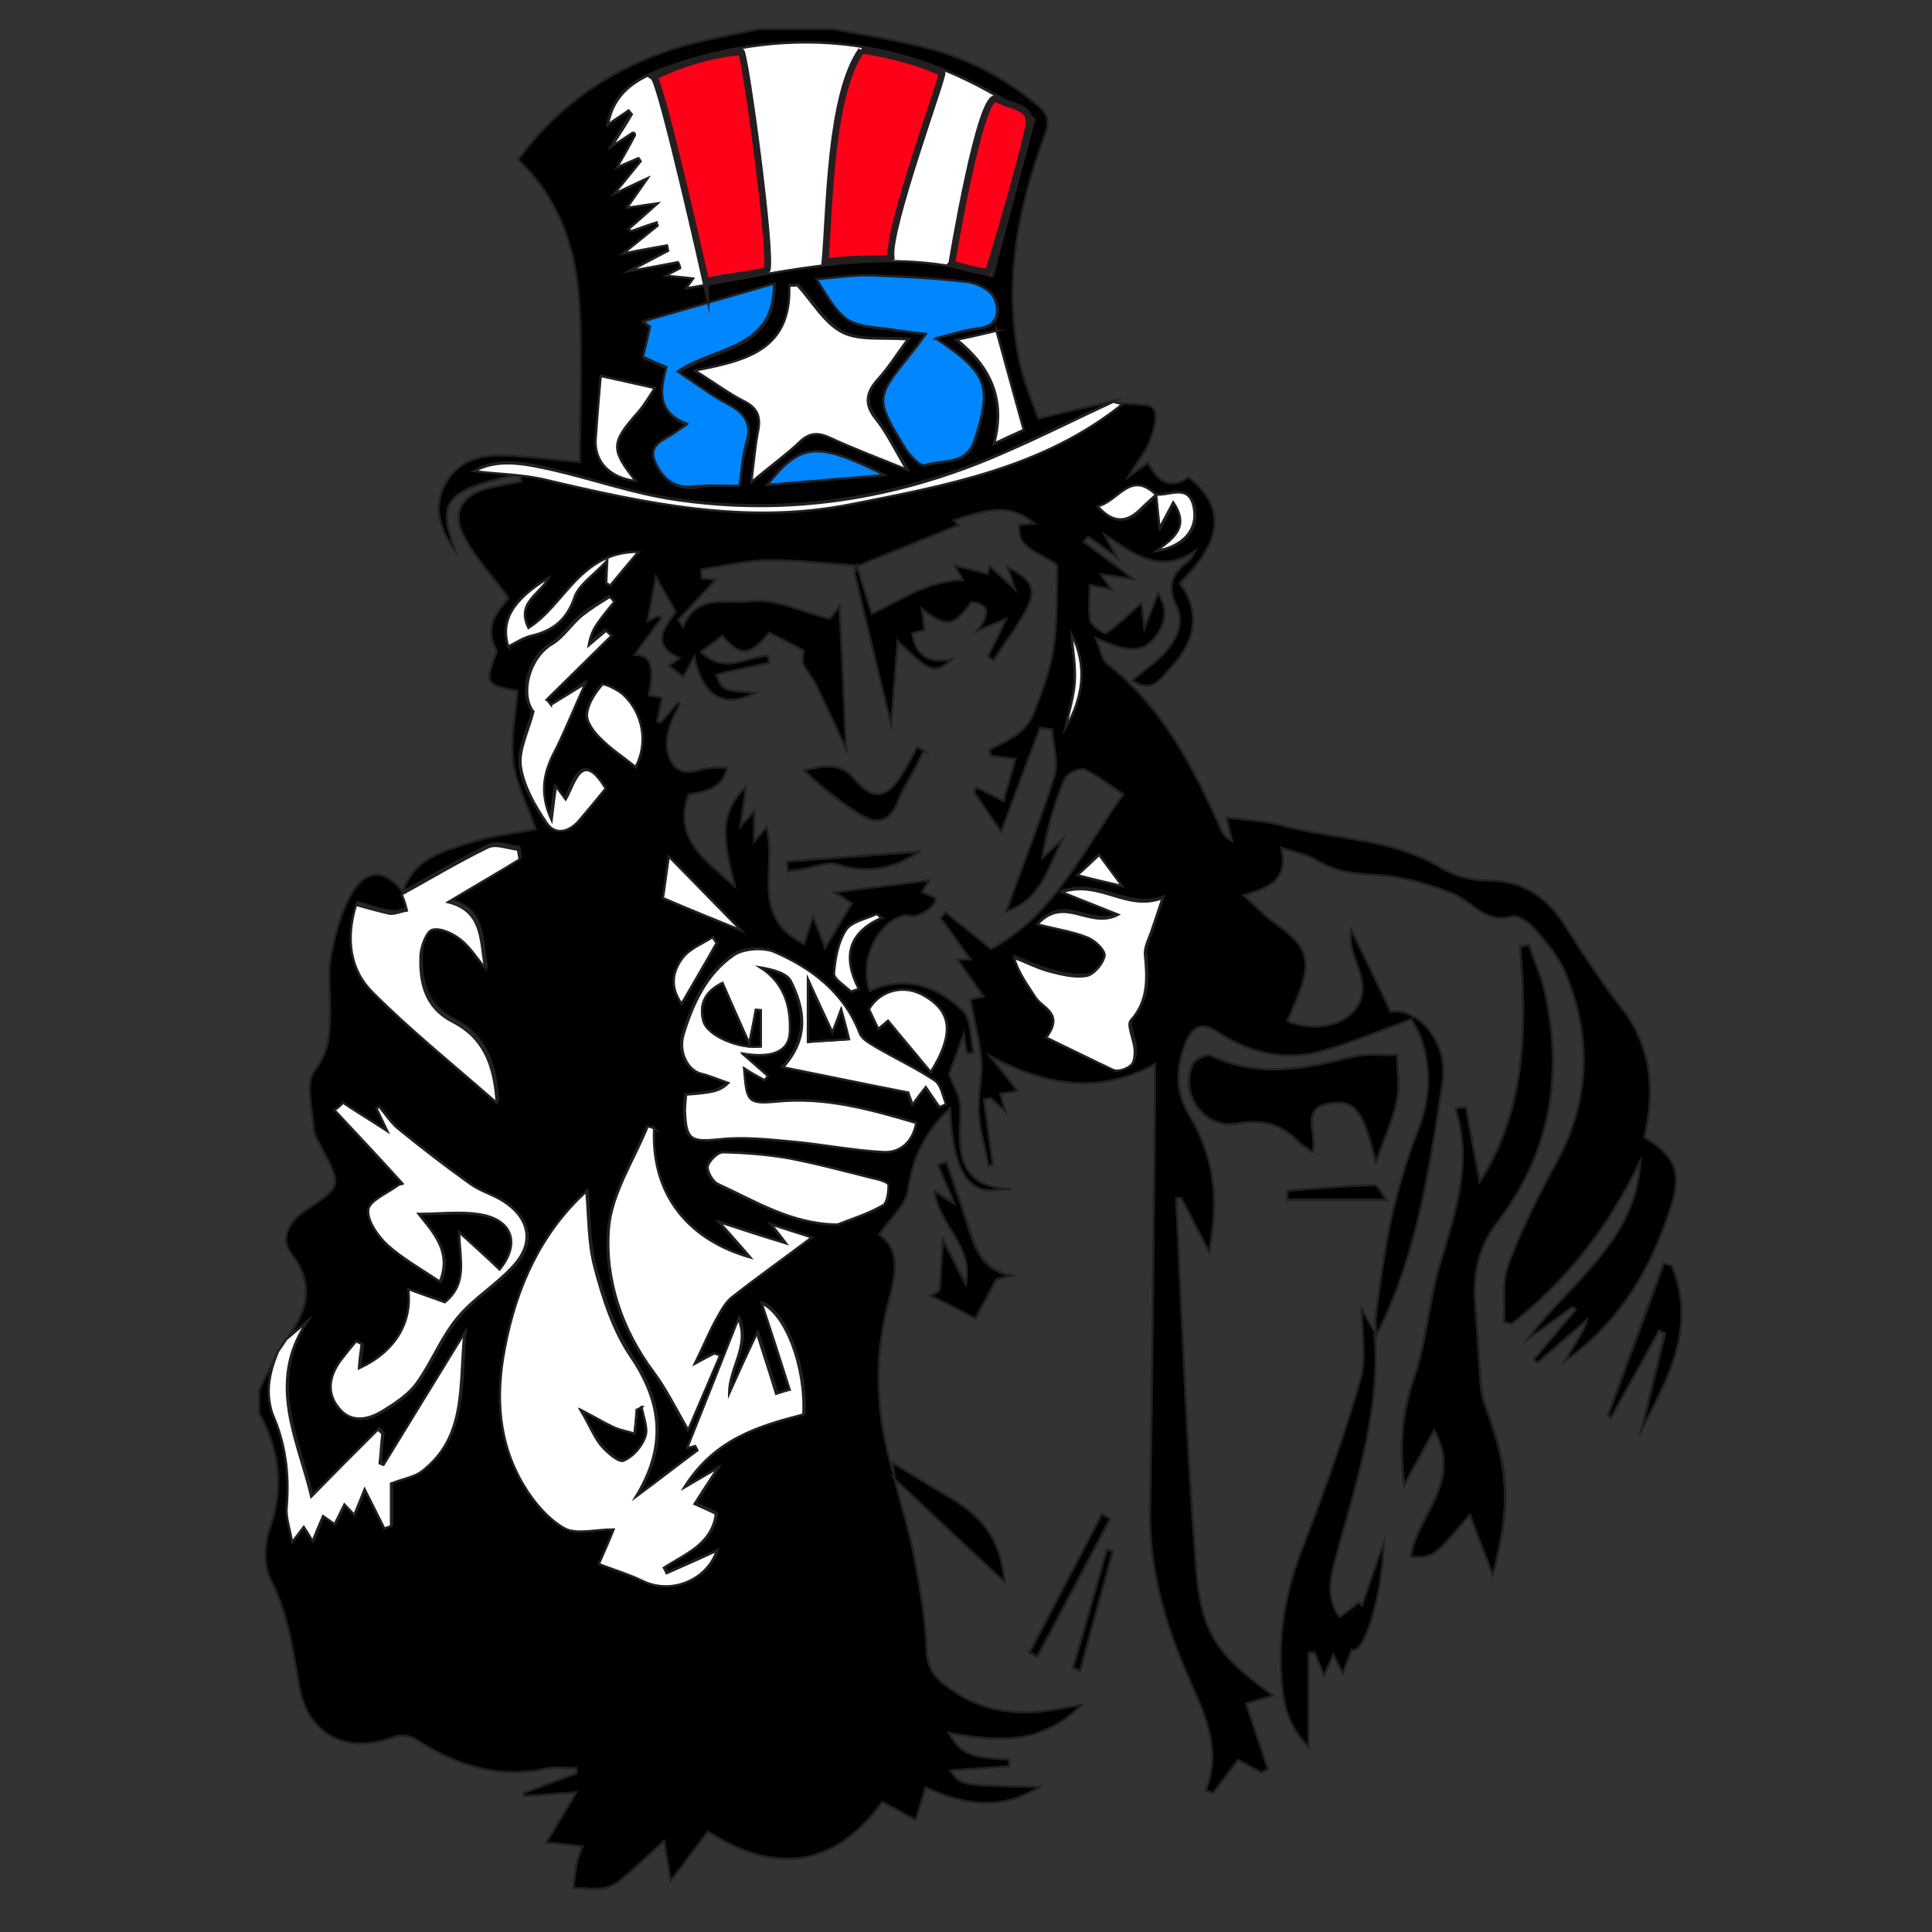 <svg id="Layer_1" xmlns="http://www.w3.org/2000/svg" viewBox="0 0 850.4 850.4"><rect x="0" y="0" width="850.4" height="850.4" fill="#333333" stroke="none"/><style>.st0{fill:#fff}.st0,.st1,.st2,.st3{stroke:#231f20;stroke-miterlimit:10}.st2{stroke-width:3;fill:#ff0019}.st3{fill:#0086ff}</style><path class="st0" d="M645.3 487.3c-1.4.2-3.1.2-4.6.5 7.7 24.1-.2 46.2-7 68.8-4.8 16.1-5.8 33.7-11.3 49.6-5.5 15.4-6.5 30.8-4.3 47.2 4.1-7.5 8.2-15.2 13.2-24.1 12.8 22.6-7.7 37.5-10.3 55.6 9.9.2 9.9.2 26-18.5 3.1 7.9 6.3 16.1 10.1 26.5 8.2-30.8 7.2-46.7-3.1-73.6-1.2-3.1-1.9-6.5-2.2-9.9-1-11.6-1.4-23.1-2.4-34.7-1.2-13.5 1-25.5 9.4-36.6 22.9-29.6 29.1-63.1 21.7-99.4-1.7-7.7-5.1-15.2-7.5-22.9-1.2.2-2.6.5-3.9.7 3.1 36.6 2.4 72.2-17.8 103.5-1.9-10.3-4.1-21.7-6-32.7zm-39.7 24.3c3.1-8.9 7-17.6 9.1-26.7 1.4-6.5.2-13.7.2-20.5-6.5.2-13.2-.7-19.3.7-21.2 5.3-41.9 9.6-62.8-.5-1.7-1-7.2 1.7-7.9 3.9-6 13.5 5.5 28.9 20 26 10.8-2.2 19.5.2 26.7 8.2 1.7 1.7 4.1 2.9 6 4.3 2.9-7.7-6-19.3 7.9-21.4 11.2-1.7 14.8 3.8 20.1 26zm-192 56.3c-1.2.7-2.4 1.7-3.6 2.4 6 3.1 12 6 19.5 9.9 2.6-5.1 5.5-10.3 9.1-17.1.7-.2 3.6-1 6.7-1.7-13.5-2.4-16.1-13-19.5-23.1-2.9-8.9-6.3-18-9.1-27l-3.6 1.4c2.2 5.3 4.6 10.6 7.2 17.1-3.1-2.2-5.3-3.4-8.7-5.5 1.7 14.9 17.3 23.8 13.7 40.9-3.9-7.2-6.7-13-10.1-19.3-.7 8-1.2 15-1.6 22zm294.3 54.9c.2.5.5 1 1 1.4 7-12.8 14.2-25.5 21.2-38.3 1 .5 1.7.7 2.6 1.2L722.6 629c11.8-22.6 24.1-45.5 13-71.7-1.2-.2-2.2-.7-3.4-1-8.2 22.2-16.4 44.3-24.3 66.5zM406.6 330.4l-2.9-1.4c-2.2 4.1-4.6 8.2-6.7 12-6.3 10.6-12.8 11.6-20.7 2.2-6.3-7.7-13.7-6.3-22.4-4.1 7.9 7.7 16.6 14.7 26 20.2 7.5 4.3 12.8 1 15.6-7.2 1.7-4.6 4.8-8.9 7-13.2 1.4-3 2.6-5.6 4.1-8.5zm82 338.1c-1.2-.7-2.4-1.2-3.6-1.9-10.6 20.2-21.2 40.4-31.8 60.9 1.2.5 2.4 1.2 3.4 1.7 10.9-20.3 21.5-40.5 32-60.7zM346.4 379.2c.2 1.4.2 2.9.5 4.3 2.6-.5 5.1-.7 7.7-1.2 4.6-.7 9.6-3.4 13.7-1.9 13.7 4.3 25.5 1.9 36.1-5.5-19 1.4-38.5 2.9-58 4.3zm220.5 144.9c0 1.4-.2 2.6-.2 4.1h43.6c-1.7-1.9-3.4-6.3-5.3-6.3-12.9.3-25.4 1.5-38.1 2.2zm-94.6 210.1c1 .5 2.2.7 3.1 1.2 4.8-17.6 9.6-34.9 14.4-52.5-1-.2-1.7-.5-2.6-.7-4.8 17.3-9.9 34.7-14.9 52z"/><path class="st1" d="M393.6 650.7c3.1 12 7 24.1 9.1 36.3 2.4 12.8 4.6 25.5 5.1 38.3.2 7.5 2.6 12.3 8.2 16.4 14.7 11.6 31.5 14 49.3 10.6 2.9-.5 5.5-1 10.8-1.9-18.3 18.3-38 16.1-58.5 12.3 5.5 9.4 8.7 10.8 26.5 11.8 0 1 .2 1.9.2 2.9-8.9.7-17.8 1.4-26 1.9 4.6 6.7 4.6 6.7 39.2 7.2-17.1 10.8-33.5 7.9-50.1.2-1.4 4.8-2.6 8.9-4.3 14.4-5.1-2.6-9.1-5.1-14.7-7.9-20.7 28.2-46.4 32.5-76.8 13-5.5 7.2-10.6 14-16.4 21.7-1-6.3-1.9-11.8-2.9-17.6-6.3 5.7-12.5 11.7-19.3 17.3-2.2 1.9-5.3 3.4-8.2 3.6-4.1.5-8.4-.2-12.5-.2.5-3.9 1-7.7 1.7-11.3.5-2.2 1.4-4.3 2.4-7-4.6-.5-8.4-1-15.9-1.7 5.5-9.1 9.9-16.4 13.2-22.1-5.5.5-14.2 1-22.9 1.7 0-.5-.2-1-.2-1.4 7.7-2.9 15.4-5.8 23.3-8.7 0-.7-.2-1.4-.2-2.2-4.3 0-9.1-.7-13.2.2-21.2 4.6-39.7-1.4-57.3-12.8-2.4-1.7-7-2.2-9.6-1.2-21.4 8.2-39-1.2-42.1-23.8-2.9-15.9-4.8-30.8-12.3-45.2-3.1-6-2.9-15.9-.5-22.6 6.5-18 4.3-34.7-4.6-50.8v-10.3c2.6-5.5 5.5-11.1 8.2-16.6-3.6 8.7-6 17.3-1.9 26.5 5.8 13 7.5 26.7 6.3 40.9-.5 4.3 1.2 9.1 2.4 15.6 2.6-3.4 3.6-4.8 5.1-6.7 1.4 2.4 2.6 4.3 3.9 6.3 1.7-3.9 3.1-7.2 4.6-11.1 2.2 1.4 3.6 2.6 5.1 3.6 1.4-2.6 2.6-5.3 4.3-8.7 1.7 1.9 3.1 3.4 4.3 4.6 1.4-3.4 2.9-7 4.6-11.3l8.7 17.3c1-.2 1.9-.7 2.9-1v-18.8c6-2.4 10.3-2.9 13.5-5.3 19.7-15.2 16.6-37.3 18.8-60.9-13 21.2-24.3 39.5-35.6 58-.5-.2-1-.5-1.7-.7.5-4.3.7-8.7 1.2-13l-1.9-1.9c-9.6 9.6-19.3 19.5-29.4 29.6-5.8-24.8-20-50.1-1.9-77-3.1 2.6-6.3 5.3-9.1 7.7 8.7-12 12.3-23.3 1.7-37.1-5.1-6.5-1-14.2 6.3-19 16.1-10.8 16.1-10.8 6.7-28.2-1.2-2.4-2.9-5.1-3.1-7.5-.5-8.9-3.9-20.5.5-26 6.3-8.2 6.5-15.6 6.7-24.3.2-8.9-1.2-18 .5-26.5 1.9-10.1 4.8-20.7 10.3-28.9 6.3-9.4 14.2-7.9 21.2 1.2.7 2.4 1.7 4.6 2.4 7-2.4.5-5.1 1.9-7.5 1.4-4.8-.7-9.6-2.4-14.9-3.9-4.6 14.9-2.9 28.6 7.5 38.7 16.8 16.6 35.1 31.3 54.4 48.4-1-17.1-6-28.9-19.3-35.6-12.5-6.3-14.7-17.3-14.2-29.4.2-3.9 2.4-10.3 5.1-11.1 3.6-1 8.9 1.7 12.3 4.1 4.3 3.4 7.5 8.4 11.1 12.8-2.4-11.6-.2-25.3-16.4-29.1 10.8-6.5 21.2-12.8 31.5-18.8l-.7-4.3c-4.3-.5-9.6-2.6-13.2-1-13 6.3-25.5 13.7-38 20.7 4.6-14.7 17.8-17.8 29.8-21.7 9.1-2.9 19-3.9 28.6-5.8-3.6-10.6-8.7-20-9.9-30.1s1.2-20.7 1.9-30.8c-14-2.6-14.2-3.4-10.1-14.7.5-1.2 1.2-2.6.7-3.6-5.8-10.6 1.4-17.3 5.5-22.6-7-9.6-14.9-17.6-19.7-27.2-5.5-10.6-.7-18.3 11.1-21.2 4.6-1.2 9.4-1.9 14.2-2.9-.2-1.2-.7-2.2-1-3.4-8.9 2.6-18.8 3.9-26.2 8.7-9.6 6.3-4.6 16.6-1.9 25.5-6.7-9.6-10.3-19.7-3.9-30.6 5.8-9.6 15.4-12 25.7-11.6 11.1.5 22.1 1.9 33 2.9 0-23.1 1.2-46.7-.2-70-1.4-23.6-8.7-46-27-63.1 17.6-23.8 40.9-40.2 69.5-49.1 11.8-3.6 24.3-5.8 36.6-8.4h32.7c13.7 2.6 27.4 4.8 40.7 8.2 18.3 4.6 34.9 13.2 49.3 25.5 4.6 3.9 5.3 7.2 3.1 13-12 32.2-18.3 65.5-11.1 99.9 1.9 8.7 5.5 17.1 8.2 24.8 12.3-2.9 22.6-5.3 33.2-7.7-16.6 7.7-32.7 15.9-49.6 23.1-46.2 19.7-94.1 27.4-143.9 20-18-2.6-35.6-8.7-53.4-13-11.8-2.9-24.1-5.3-34.4.5 9.9 1.2 21.2 1.2 31.8 3.9 44 10.6 87.8 20 133.3 10.8 42.4-8.4 85.2-16.1 120.3-44.3 4.8.7 12 0 13.5 2.6 1.9 3.1 0 9.6-1.7 14-1.9 4.8-5.5 9.1-9.6 15.9 4.3-3.1 6.5-4.6 8.9-6.3 4.1 9.1 11.1 11.6 17.8 6.3 14.2 11.6 17.6 25.5-3.9 46.7 8.9 12 7.7 24.8-4.1 37.3-4.1 4.3-7.9 11.8-16.8 5.5 4.6-3.9 9.1-7 12.8-10.6 6-6 10.6-14.2 6.7-22.1-4.6-9.1-1.7-14.4 5.1-19.7 1.2-1 2.2-2.6 3.1-4.6-15.9 10.6-27.2 1.2-39.9-7.2 1.4 2.9 2.9 5.5 5.5 10.1-5.3-3.9-8.9-6.5-12.8-9.1-.7.7-1.2 1.4-1.9 2.2 7 5.3 14 10.3 21.9 16.4-5.1-.7-9.1-1.4-14.4-2.2 1.4 2.2 2.6 3.9 4.8 6.7-4.3-1-7.7-1.4-9.6-1.9 0 5.3-.7 10.6.2 15.6.5 2.4 6.5 6.3 7.2 5.5 5.5-3.9 10.3-8.7 15.4-13.2.2 1.7.5 5.3 1.2 11.3 2.4-6.3 4.1-10.6 6-15.6 4.6 7 3.4 13.5-1.2 19.3-7 8.9-15.6 4.8-26.2.5 2.2 5.1 2.6 9.4 5.1 11.3 24.5 19.3 38 45.7 50.3 73.4.7 1.7 2.2 3.4 4.6 4.6-1-4.1-1.9-8.2-2.4-10.3 7.9 1 16.4 1.2 24.1 3.4 23.3 6.3 48.6 5.5 70.5 18.8 5.8 3.6 13.5 5.5 20.2 5.5 16.4 0 26.7 7.7 34.9 20.9 7.5 12 15.4 23.8 24.1 35.1 13.7 17.6 14.7 36.8 10.1 57 13 7.9 16.6 14.9 12 29.6-8.4 27.4-22.6 51.7-47.2 69.1 1.7-2.9 3.4-5.5 5.1-8.4 1.9-3.1 3.9-6 4.8-9.9l-21.7 18.8c-.5-.5-1.2-1-1.7-1.4 6.3-7.2 12.3-14.7 18.5-21.9-.5-.5-1-1-1.4-1.2-6.7 4.8-13.2 9.6-20 14.4 18.8-25.3 48.1-43.3 49.8-78.7-13.5 28.4-32 52.5-56.6 71.7-1.2-.2-2.2-.5-3.4-.7.5-8.4-1-17.8 1.9-25.3 5.8-15.4 13.2-30.6 21.2-45 14.9-27.4 15.6-55.3 3.9-83.5-2.9-7-8.2-13.2-13.2-19-2.4-2.9-7.5-6.5-10.3-5.8-12 3.4-17.8-7-26.5-10.3-10.3-3.9-21.2-7.2-32.2-7.9-9.9-.5-18.8-1.2-27.2-6.5-4.1-2.6-9.1-3.4-15.6-5.5 3.4 14.2-5.5 17.6-16.6 20.9 5.3 4.8 8.9 8.7 13.2 11.8 15.4 10.8 17.3 17.1 9.9 34.4-1.4 3.1-2.4 6.3-3.9 9.1 9.9 4.3 22.6 2.9 28.9-3.9 6.7-7.2 4.1-15.2 1.2-22.9-1.7-4.1-2.6-8.2-1.9-13.2 5.8 11.8 11.6 23.6 17.3 35.9 12-1.7 25.5 13 22.9 31-5.8 38.3-11.3 76.8-29.4 111.9l.2.2c0-3.1-.7-6-.2-9.1 1.9-14.2 3.6-28.4 6.7-42.4 2.9-13.2 6.7-26.2 11.6-38.7 5.5-13.7 6.3-27.2 1.7-40.9-1.2-3.6-3.6-7-4.3-8.7-13.7 5.1-25.7 10.1-38.3 13.7-16.6 5.1-32.7 1.4-46.9-7.9-7.5-5.1-11.3-2.2-14.2 4.6-4.3 10.6-4.6 21.7 1.4 31.5 11.1 18.3 13.5 37.5 8.9 60.6-4.6-9.1-8.4-16.4-12.3-23.8-.7 0-1.4.2-2.2.2 2.6 53.9 4.6 107.8 8.7 161.5 2.2 30.1 9.4 39.5 33.9 57.3-4.6 1.4-8.7 2.6-11.8 3.6 3.1 9.6 6.5 19.3 9.6 28.9l-2.9 1.4c-3.4-1.9-7-3.9-10.3-5.5l-10.8 14.4c-1.2-.2-2.2-.7-3.4-1 7.7-19.3-1.4-35.1-8.4-51.7-9.9-22.9-16.6-46.7-16.1-72.2 1.2-59.7 1.4-119.4 2.2-179v-16.8c-25.7 14-48.9 8.9-72.7-3.6 4.1 5.1 7.9 10.1 12.3 15.4-2.2.5-4.6.7-7.7 1.2.7 2.2 1.2 4.3 2.2 7.9-2.9-2.6-4.6-4.3-6.5-6l-2.9.7c1.2 9.6 2.6 19 3.9 28.6-.7.2-1.2.2-1.9.5-1.4-7.9-3.9-15.6-4.3-23.6-.5-7.5 1.7-14.9 1.2-22.4-.7-8.9-3.1-17.6-4.8-27.2 0 0 1.9-.5 5.8-1.2-4.1-5.8-7.7-10.8-11.6-16.4h5.8c-4.6-6.5-8.9-12.3-13.2-18.3.7-.7 1.4-1.4 2.2-2.4 6.7 5.5 13.7 10.8 20 16.1 27-14.2 40.2-42.6 58.2-68.1-4.1-2.6-10.1-7.5-16.8-10.8-1.9-1-7.9 1.4-8.9 3.9-4.6 10.8-7.9 22.4-9.9 34.9 2.9-2.6 6-5.5 8.9-8.2-6.3 12.3-9.6 27-24.8 31.8 7.2-20 14.9-39.5 21.2-59.4 1.9-6.3-.5-13.7-1-20.7-1.7-.2-3.6-.5-5.3-.7-5.8 15.2-11.3 30.3-17.1 45.7-4.1-5.8-7.9-11.6-12-17.6.5-.7.7-1.2 1.2-1.9 3.9 1.9 7.7 3.9 11.8 6 1.4-5.3 3.4-11.6 5.3-18.5l-10.8-1.4c-.2-1-.5-1.7-.7-2.6 4.3-2.4 9.1-4.3 13-7.5 3.1-2.4 5.8-6.3 7-9.9 3.4-8.9 6.7-17.8 8.2-27 1.7-12 1.4-24.1 1.7-36.3 0-1-2.2-2.2-3.6-2.9-6-3.9-14.2-5.8-13.2-15.4 1.7-.2 4.1-.5 6.7-.7-9.1-7.5-17.1-7.7-35.4-1.4 1.4 1.4 2.6 2.9 1.9 2.2-14.4 5.8-29.6 12-44.5 18l.2-.2c-13.2-1-26.5-2.4-39.7-2.4-9.6.2-19.5 2.6-29.1 4.1 0 1.2.2 2.6.2 3.9 2.4.2 5.1.5 6 .7-5.1 5.5-10.6 11.6-16.4 17.6.7 1 1.4 1.9 2.2 3.1 6-15.4 20-9.9 30.1-11.3 10.3-1.4 21.9 4.6 34.4 7.7 1-1.4 3.4-4.1 4.3-5.5 1 19 1.9 39.2 2.9 62.6-5.1-10.8-8.9-19.3-13-27.7-1.7-3.4-4.3-6.3-5.8-9.6-.7-1.7 0-3.9.2-5.8-4.8-2.6-9.9-5.3-15.2-7.9-8.7 10.3-12.3 10.8-20.7 1.4-2.9 2.2-5.8 4.3-9.4 7 10.1 10.1 20 2.2 29.4 1.7.2 1 .5 1.9.7 3.1-7.9 1.7-15.9 3.4-23.3 5.3 2.6 7 2.9 7 17.3 7.9-13.7 7.2-23.3 1.9-27-15.9-1.9 3.6-3.4 6.3-4.8 8.9-2.2-1.7-4.3-3.1-6.3-4.8 1.2-1 2.6-1.9 4.6-3.4-13-6-6.7-13.2-1.7-20.5-2.6-4.8-5.3-9.1-8.7-15.4-1.4 7.9-2.6 14-3.6 19.5 1.4-.7 3.1-1.4 4.8-2.2.5.5.7 1 1.2 1.2-4.1 5.3-7.9 10.6-11.8 15.9 7.2.2 8.9 5.1 6.3 17.8 1.9.5 3.9.7 5.8 1.2-.7 3.4-1.4 6.7-2.2 10.3l1.4.7c2.6-2.9 5.3-6 7.7-8.9.2.2.7.2 1 .5-1.7 3.6-3.9 7.2-4.8 11.1-1 3.1-1.4 6.7-.7 9.9 1.7 7.2 6 10.6 14 8.2 3.9-1.2 7.9-1.4 12.3-1-2.6 10.3-11.1 10.3-17.1 11.8-6.5 19.3 6.7 28.4 20.5 40.4-3.9-16.4-8.7-31 4.8-43.8-.7 5.8-1.4 10.6-2.4 17.3 2.4-2.6 3.9-4.1 6-6.5v13.2c2.6-2.9 4.1-4.6 5.5-6.3 4.6 17.8-7.5 39.7 16.6 51.5 1.2-3.9 2.2-7.2 3.9-12 2.2 5.8 3.9 9.6 5.3 13.7 4.1-7 7.9-13.2 11.8-19.7-3.4-2.2-6.5-4.1-7.9-4.8 13.2-1.7 27.7-3.4 41.9-5.3-.7 1-1.7 2.9-3.1 5.1 2.2 1 4.3 1.9 6 2.9-.2 3.9-7.9 8.7-11.8 7.7-.7-.2-1.2-.5-1.9-.2-11.8 2.4-20.2 19.7-15.4 33.2 15.4-7 29.6-2.4 40.9 8.7 3.9 3.9 3.4 12 4.8 18.3-1 .2-1.9.5-2.9.5-.5-2.6-1-5.5-1.4-8.4-2.4 6.5-4.6 12.5-6.5 17.6 1.7 4.1 4.1 8.2 4.8 12.5.7 5.1-.2 10.1 0 15.4.2 15.6 7.5 22.1 22.6 22.6-4.6 0-9.6 1.4-13.7-.2-8.4-3.4-12.3-14.4-13.2-35.4-11.1 10.6-16.6 21.7-18.5 36.1-1 6.7-8.2 12.8-12.8 19.5 10.6 7.5 6.7 19.7 3.9 30.8-6.3 24.5-5.1 48.6 1.9 72.7.5 1.7 1.4 2.9 2.2 4.3l-1.3-.5zm115.3-433c-11.3-10.6-16.4 3.1-25.5 5.3 7 7.9 12.8 7.2 19 1.2 2.2-2.2 4.6-4.3 7-6.5.5 4.3.7 8.4 1.4 14.7 2.4-4.6 4.1-7.7 6-11.3 7.5 10.8.2 15.9-7.5 21.4 12-1.9 18.3-9.1 16.6-18.8-2.4-11.2-11-5.7-17-6zM278.8 58.2c.5.2.7.7 1.2 1-2.4 4.3-4.8 8.7-7.9 14.2 4.1-1.7 6.7-2.9 9.4-4.1.2.5.7 1 1 1.4-3.4 4.3-7 8.4-11.8 14.4 5.5-2.6 9.1-4.3 14.9-7-3.9 5.5-6.3 8.9-9.1 13 4.3-.7 7.9-1.2 13.5-1.9-5.3 4.6-9.1 7.9-12.8 11.3.2.2.5.7 1 1 3.9-1.2 7.5-2.6 11.3-3.9.2.5.5 1 .5 1.4-4.3 3.6-8.9 7.2-15.2 12.3 8.2-1.4 13.7-2.6 19.3-3.6.2.7.2 1.7.5 2.4-5.1 2.6-10.1 5.3-17.1 8.9 8.7-1.7 15.2-2.6 21.4-3.9.2 1 .5 1.9 1 2.6-1.7 1-3.4 1.9-6.3 3.4 5.3.5 8.4 1 12 1.2-1.7 2.2-2.4 3.1-3.1 4.3.2.2.5.2.2 0 45.2-7.5 90-19.5 134.3-5.3 6-22.6 12-45.2 18.3-68.8.7.7.2 0-.7-.7-51.1-34.8-105-42.7-163-21.5-12.5 4.6-21.9 10.8-24.3 24.5 3.1-1.9 6.3-4.1 9.1-6.3.5.5 1 1.2 1.4 1.7-2.9 4.3-5.5 8.7-8.9 14.2 4.1-2.4 7-4.3 9.9-6.2zm68.8 553.5c-1.9.5-3.6 1-5.5 1.4-2.6-8.7-5.5-17.3-8.4-26.7-4.3 9.6-8.2 18.3-12.3 26.7-.2-11.6 9.1-21.2 4.1-33-7.7 19.5-15.4 39-22.6 57-.5 0 1.4-.5 3.6-1 .2.7.7 1.2 1 1.9-9.1 6.7-18 13.7-27.2 20.5 13.5-21.7 11.6-41.2-2.2-61.8-7.7-11.6-12.3-25.7-15.9-39.2-2.9-10.8-2.6-22.6-3.6-33.5-20 18.5-30.8 42.1-35.9 69.1-3.9 21.2-2.6 41.6 8.4 60.4 4.3 7.2 10.6 14.7 17.8 18.8 5.3 2.9 13.7.5 21.7.5-1.9 4.3-4.1 9.6-6.5 15.2 6.5 2.6 13.5 4.6 19.7 7.7 12.3 6 27.7-.5 32.2-13.5-7 3.1-14.7 6.5-22.1 9.9-.5-.7-.7-1.4-1.2-2.4 9.6-6.3 21.2-10.3 22.9-23.8-3.1-1.4-5.5-2.6-9.4-4.3 3.6-5.3 6.5-9.9 10.3-15.9-5.3 3.1-8.9 5.3-14.9 8.7 13.2-21.4 32.7-27.2 52.5-32.2 1-21.4-8.2-44.3-18.3-48.9 3.6 12.6 7.7 25.6 11.8 38.4zm-20.9-148c10.6 1.9 19.7.5 20.5-8.7.7-10.8-1.7-22.1-13-29.4 5.3 1.2 11.6 2.4 13.5 6 6.3 12.3 8.2 25.3-3.4 38 19.3 3.9 36.6 7.2 55.1 11.1 0 0 .7 2.2 1.9 5.3 2.4-3.1 3.9-5.3 5.8-7.7 2.2 3.1 4.1 5.8 6 8.7 1-.5 1.9-1 2.9-1.2-1.7-3.6-2.2-8.7-4.8-10.3-8.4-5.5-17.6-9.9-26.2-14.9-2.6-1.4-6-3.4-7-6-7-18-21.2-28.6-37.8-35.9-4.8-2.2-13.5-1.4-17.8 1.7-11.8 8.2-17.8 21.2-21.9 34.7-2.4 7.7 1.9 15.9 7.7 17.3 4.1 1 8.2 2.6 12 4.1-2.9 2.6-5.8 3.6-8.7 4.1-3.1.5-6.5.7-9.9 1-.2 3.4-.5 5.3-.5 7.2.5 13 2.6 13.7 15.2 12.5 10.6-1 21.4 0 32 1 13.5 1.2 26.7 3.9 40.2 4.6 7.9.5 13-4.6 14.4-12.8-20.5-6-40.2-11.6-61.6-9.4-12.8 1.4-13 0-14.2-14.7 3.1 1.7 6.3 3.6 9.1 5.3.5-.7 1-1.2 1.4-1.9-2.5-2.5-5.6-5.1-10.9-9.7zm-38.8 33c-1-.2-1.9-.7-3.1-1-6 14.9-15.6 29.6-17.1 45-1.7 22.4 5.5 44.3 19.7 63.1 5.5 7.5 9.6 15.9 15.2 25.5 4.6-10.6 9.4-21.7 14-32.7-.7-.2-1.7-.7-2.4-1-2.2 1.2-4.6 2.4-8.7 4.6 3.9-7.9 6.3-13.7 9.4-19.5 1.9-3.4 3.9-7.2 6.7-9.6 11.1-8.9 22.9-17.3 35.4-26.5-6.5-2.2-11.6-3.9-17.8-5.8 2.2 2.9 3.6 4.6 6.5 8.4-11.1-3.6-19.7-6.5-29.4-9.4 5.1 5.8 9.4 10.8 13.7 15.6-25.2-7.2-43.5-26.2-42.1-56.7zM151 485.4c-1.2 1.2-2.4 2.2-3.4 3.4 10.1 11.1 20.2 21.9 30.1 32.5.5 0-1.2 0-2.2.7-4.8 3.4-12.8 6.7-13 10.6-.5 5.1 4.1 11.8 8.4 15.6 6.7 6.3 14.9 10.6 23.1 16.1 5.3-13-2.9-21.4-9.4-29.8 9.4 0 18.3-1.2 27 .2 14.7 2.4 17.8 13.2 8.7 24.3-6-5.3-11.8-10.8-17.8-16.4.2 11.8 4.3 22.4-6.3 30.8-5.3-1.9-10.3-3.9-16.1-5.8 1.9 15.2-6.3 27.7-21.7 34.9.5-3.6 1-7.2 1.2-10.8-.7-.5-1.7-1-2.4-1.2-2.4 2.9-4.8 5.8-7 8.7-4.8 6.7-6.3 14-.7 20.7 5.8 7 13.2 5.1 19.5 1.2 5.5-3.4 11.1-7.2 14.9-12.3 6.5-9.1 10.8-20.2 17.8-28.6 7.2-8.9 17.6-14.9 25.3-23.6 8.7-9.9 6.3-20.5-5.1-27.7-4.6-2.9-10.1-4.3-14.4-7.5-10.8-7.9-21.7-16.1-32-24.5-3.1-2.6-5.5-6.3-8.2-9.6-.5.2-.7.5-1.2.7 1.2 2.6 2.6 5.5 4.8 10.1-8.1-5-14.1-8.9-19.9-12.7zm260.9-336.5c7-1.7 12.5-3.4 18.3-4.1 9.6-1 10.6-7.5 7.7-13.5-1.4-3.6-7.5-6.5-11.8-7-14.2-1.7-28.6-2.6-42.8-2.9-7.5-.2-15.2 1.2-23.6 1.7 11.8 19 13 20 31.5 21.9 5.3.5 10.3 1.2 16.6 2.2-2.6 3.6-4.8 6.3-6.7 8.9-15.6 19.5-15.9 19.7-2.4 41.4 1.9 3.4 7 8.2 8.7 7.5 7.7-2.6 18.3 0 21.9-11.1 7.4-24 5.4-29.6-17.4-45zm-106.1 14.2c8.4 5.1 14.7 9.9 21.7 13 6.5 3.1 7.9 7 6.5 13.7-1.4 6.3-1.7 12.8-2.9 22.1 8.7-7.2 15.4-12 21.2-17.6 4.3-4.1 8.2-4.3 13.5-1.9 10.3 4.8 20.9 8.7 33.7 14-5.5-9.1-9.1-16.1-13.7-22.4-5.3-6.7-4.1-11.8 1.2-17.6 4.6-5.1 8.4-11.1 13-17.3-10.6-1-21.2 1-28.9-3.1-7.9-4.1-13.2-13.5-19.7-20.7-1.2 0-2.4.2-3.6.2.5 28.7-19.7 33.3-42 37.6zm19.7 50.8c1-6.3 1.2-12.3 3.1-17.6 2.9-8.9 0-13.7-7.9-17.8-7.7-4.1-14.4-9.4-22.1-14.4 16.1-11.3 42.6-9.4 42.4-38.7-19.5 5.5-38.5 11.1-57.5 16.6 1 .7 1.9 1.4 2.9 2.4-1 4.3-2.2 8.9-3.1 13.2 3.6 1.4 6.7 3.1 10.3 4.6-2.6 10.3-4.1 19.7 9.1 25-2.6 1.9-4.1 2.9-5.5 3.9-4.3 3.4-12 4.8-8.7 12.5 3.1 7.2 8.4 12 17.6 11.1 5.7-1.3 11.7-.8 19.4-.8zm135 242.8c10.6 5.1 20.2 9.9 30.3 13.7 1.9.7 5.8-.7 7.7-2.4 1.4-1.4 1.4-4.8 1.4-7.2-.2-4.1-3.4-10.1-1.7-12.3 7.7-8.7 7.2-18.3 6.3-28.6-.5-3.6 1.9-7.7 3.1-11.6 1-3.4 2.2-6.7 4.6-13.7-15.9 6-27.4-7.9-44.3-2.6 9.6 3.9 16.4 6.5 24.8 9.9-12.5 6.7-23.6-8.9-35.6 4.3 8.9 2.2 15.6 3.4 22.1 5.8 3.4 1.2 7.9 5.8 7.5 7.9-.5 3.4-4.6 8.4-7.7 8.9-5.3 1-11.3-.5-16.6-1.9s-10.6-3.9-15.6-6c2.2 7 6 12 9.4 17.3 2.4 5.5 12.5 7.9 4.3 18.5zm-218-146.5c-.7-1-1.4-1.7-2.4-2.6 9.6-9.4 19-18.8 28.6-28.2-.7-.7-1.4-1.4-2.4-2.2-2.6 2.2-5.1 4.3-7.7 6.5.7-4.1 2.2-7.5 4.3-10.3 2.2-3.1 4.6-6 7-8.9-.7-.7-1.2-1.4-1.9-2.2-4.1 2.9-8.7 5.3-12.5 8.4-4.6 3.9-7.7 9.1-12.8 12.3-10.6 6.3-14.2 22.6-8.4 29.8-2.4 9.4-6.5 17.3-5.5 24.5 1.2 8.7 6.3 17.1 11.3 24.5 3.6 5.5 9.6 4.1 14-.7 4.1-4.6 7.7-9.1 12-14.4-10.6-17.6-13.5-2.2-17.6 4.8-1.4-1.9-2.4-3.1-4.3-5.8-.7 5.3-1.2 8.9-1.9 14.9-5.8-12.5-3.1-21.9 1.9-31.3 4.6-8.7 8.2-17.6 13-28.9-5.8 4.2-10.4 6.9-14.7 9.8zM368.6 539c6.7-2.6 13.7-4.8 20-8.4 1.9-1.2 2.6-5.8 2.4-8.9 0-1-4.1-2.2-6.5-2.9-12.5-3.1-24.8-6.5-37.5-8.9-9.4-1.7-19.3-2.6-28.9-2.6-2.4 0-6.3 3.6-6.7 6.3-.5 2.4 2.2 6.7 4.6 7.7 16.5 7.6 32.3 17.5 52.6 17.7zm41.1-67.1c10.6-16.8 9.1-26.5-2.6-33.5-9.1-5.5-19.7-2.4-24.5 5.8 1.9 3.9 2.9 6.3 4.1 8.7 1.9-1.7 3.9-3.1 4.3-3.6 6.2 7.7 12 14.6 18.7 22.6zM279.8 211.7c-11.1-14-10.8-16.8 1-30.1 3.1-3.4 5.3-7.5 7.5-10.8-8.9-1.9-16.4-3.6-23.8-5.3-.7 8.7-1.4 18.3-2.2 27.7-.8 9.6 5.7 17.1 17.5 18.5zm0 125.9c5.3-10.1 3.4-23.3-5.3-31.5-2.6-2.4-8.9-5.3-9.6-4.8-3.1 3.6-6 8.2-6.7 12.8-.2 3.4 2.6 7.7 5.3 10.3 5 4.5 10.5 8.4 16.3 13.2zm-56.1-53c3.6-1.7 6.7-3.9 9.9-4.6 9.6-2.2 15.9-7 19.3-17.1 1.9-5.5 8.4-9.6 14.4-16.1-.2 5.5-.5 7.7-.5 9.9.7.2 1.2.5 1.9 1 3.6-4.3 7.2-8.7 12.3-14.7-25.7.2-32.2 23.3-48.4 33.5-5.3-11.3 5.3-14.7 8.9-22.1-15.9 9.6-21.2 18.5-17.8 30.2zm214.9-139c-5.3 1.2-11.1 2.6-17.6 4.1 15.2 12.3 21.4 26.5 16.4 45.7 5.1-2.4 9.1-4.3 13-6-3.9-15-7.5-28.7-11.8-43.8zm-49.3 63.5c-29.8-14.9-36.8-14.2-51.5 4.3 17.5-1.4 34.4-2.9 51.5-4.3zm-97.5 186.2c11.3 4.8 21.7 8.9 34.4 14.2-11.3-11.6-20.9-21.4-31.8-32.5-1.2 8-1.9 14.3-2.6 18.3zm8.2 46.5c5.5-9.4 10.6-18 15.6-26.7-.5-1-1.2-1.7-1.7-2.6-4.6 3.1-10.1 5.3-13.2 9.1-4.8 5.8-6 12.7-.7 20.2zm88.1-37.8c-.7-.5-1.4-1.2-2.2-1.7-4.6 2.2-11.3 3.4-13.5 7-3.4 5.3-4.8 12.8-5.3 19.3-.2 2.4 4.8 5.3 7.5 7.9 1.2-.5 2.4-.7 3.4-1.2-7.3-14-4.9-24.6 10.1-31.3zm83.5-124.9c.5 7 1.9 14.2 1.4 21.2-.5 6.7-2.6 13.5-4.1 20.2 7.7-13.5 9.9-27.4 2.7-41.4zm2.6 106.1c7.5 1.9 13 3.1 19.5 4.8-3.9-5.3-6.7-9.1-10.1-13.7-3.1 2.9-5.8 5.6-9.4 8.9z"/><path class="st1" d="M645.3 487.3c1.9 11.3 4.1 22.4 6 33 20.2-31.3 20.9-67.1 17.8-103.5 1.2-.2 2.6-.5 3.9-.7 2.6 7.7 6 14.9 7.5 22.9 7.5 36.3 1.2 69.8-21.7 99.4-8.4 11.1-10.6 23.3-9.4 36.6 1 11.6 1.4 23.1 2.4 34.7.2 3.4 1 6.7 2.2 9.9 10.1 27 11.1 42.6 3.1 73.6-4.1-10.6-7.2-18.5-10.1-26.5-16.1 19-16.1 19-26 18.5 2.6-18 23.1-33 10.3-55.6-5.1 8.9-9.1 16.6-13.2 24.1-2.2-16.6-1-31.8 4.3-47.2 5.5-15.9 6.5-33.2 11.3-49.6 6.7-22.6 14.7-44.8 7-68.8 1.5-.6 3.2-.6 4.6-.8zm-40.2 100.3c2.6 34.9-8.9 67.1-17.6 99.9-2.2 7.9-3.6 16.6 2.2 24.3 3.1-2.4 5.8-4.3 8.4-6.5l1.4 1.4c3.1-9.1 6.3-18.5 9.6-27.7-.5 22.9-8.7 49.6-14 47.2-1.2 2.9-2.4 6-4.1 10.3l-4.1-8.2c-1.2 2.9-2.4 5.5-4.1 9.1-1.7-3.9-2.9-6.7-4.1-9.9H576v41.4c-10.3-10.3-11.3-20.9-12-31-1.4-19.7 2.2-38.3 9.4-56.8 9.4-24.3 18.3-49.1 25.5-74.1 2.6-9.1.5-19.7.5-30.8 2.2 4.1 4.1 7.5 6.3 11.1-.3.6-.6.3-.6.3zm.5-76c-5.3-21.9-8.9-27.7-20-26-14 2.2-5.3 13.7-7.9 21.4-1.9-1.4-4.3-2.6-6-4.3-7.5-7.9-15.9-10.1-26.7-8.2-14.4 2.9-26-12.5-20-26 1-2.2 6.3-4.6 7.9-3.9 20.9 10.1 41.9 5.8 62.8.5 6-1.4 12.8-.5 19.3-.7 0 6.7 1.2 14-.2 20.5-2 9.1-6.1 17.8-9.2 26.7zM377 248.8c2.2 6.5 4.1 13.2 6.7 21.4 12-5.5 24.3-14.7 40.2-14.9-1.2-2.2-2.4-3.9-3.6-6.3 5.3 1.2 9.9 2.4 14.4 3.6.2-1.2.7-2.2 1-3.4 3.1 2.9 6.3 5.8 11.1 10.3-1.4-4.6-2.4-7.2-3.4-9.9 11.8 6 13.5 10.3 6.7 21.7-3.9 6.7-8.7 13-12.8 19.3-.7-.5-1.7-1-2.4-1.7 2.4-4.8 4.8-9.6 7.9-16.4-5.1 1.9-7.9 3.1-12.8 5.3 5.3-6.7 6.5-11.6-2.4-12.8-7.9 11.1-11.1 11.3-21.9 2.9.5 2.9.7 5.8 1.2 9.4-.5.2-2.9.7-5.3 1.4 1.4 10.6 7.7 13.2 17.3 11.6-7.7 6.5-9.4 5.8-23.8-8.2-1 12.3-1.7 23.1-2.9 36.6-5.8-23.6-10.8-44.8-15.9-65.9 0-1.4.7-2.8.7-4 .2-.2 0 0 0 0z"/><path class="st0" d="M494.2 177.8c-35.1 28.2-77.7 35.9-120.3 44.3-45.5 8.9-89.5-.5-133.3-10.8-10.6-2.6-21.9-2.6-31.8-3.9 10.6-5.8 22.6-3.1 34.4-.5 17.8 4.1 35.4 10.3 53.4 13 49.8 7.5 97.9 0 143.9-20 16.8-7.2 33-15.4 49.6-23.1 1.4.5 2.6.8 4.1 1z"/><path class="st1" d="M413.6 567.9c.5-7 1-14 1.4-21.9 3.4 6.3 6.3 12 10.1 19.3 3.6-17.1-12-26-13.7-40.9 3.4 2.2 5.5 3.6 8.7 5.5-2.6-6.5-5.1-11.8-7.2-17.1l3.6-1.4c3.1 8.9 6.3 17.8 9.1 27 3.4 10.1 6 20.7 19.5 23.1-2.9.7-6 1.4-6.7 1.7-3.6 7-6.5 12.3-9.1 17.1-7.5-3.9-13.5-7-19.5-9.9 1.6-.8 2.6-1.5 3.8-2.5zm294.3 54.9c8.2-22.1 16.4-44.3 24.5-66.7 1.2.2 2.2.7 3.4 1 11.1 26.5-1.2 49.1-13 71.7l10.1-41.9c-1-.5-1.7-.7-2.6-1.2-7 12.8-14.2 25.5-21.2 38.3-.7-.3-1-.8-1.2-1.2zm-314.1 28.4c-.2-2.4-.5-5.1-.7-7.2 8.7 5.3 16.4 10.1 24.5 14.9 15.6 8.9 23.1 19.7 24.5 37.3-16.8-15.6-32.7-30.6-48.6-45.5l.3.5zm12.8-320.8c-1.4 2.9-2.6 5.5-4.1 8.4-2.4 4.3-5.3 8.7-7 13.2-2.9 8.2-8.2 11.6-15.6 7.2-9.4-5.5-18-12.5-26-20.2 8.7-1.9 16.1-3.6 22.4 4.1 7.7 9.4 14.2 8.4 20.7-2.2 2.4-3.9 4.6-7.9 6.7-12l2.9 1.5zm82 338.1c-10.6 20.2-21.2 40.4-32 60.6-1.2-.5-2.4-1.2-3.4-1.7 10.6-20.2 21.2-40.4 31.8-60.9 1.2.5 2.4 1.3 3.6 2zM346.4 379.2c19.5-1.4 39-2.9 57.8-4.3-10.3 7.5-22.4 9.9-36.1 5.5-3.9-1.2-9.1 1.2-13.7 1.9-2.6.5-5.1.7-7.7 1.2 0-1.4-.3-2.8-.3-4.3zm220.5 144.9c12.8-1 25.3-2.2 38-2.4 1.7 0 3.6 4.3 5.3 6.3h-43.6c0-1 0-2.5.3-3.9zm-94.6 210.1c5.1-17.3 9.9-34.7 14.9-52 1 .2 1.7.5 2.6.7-4.8 17.6-9.6 34.9-14.4 52.5-1-.5-1.9-1-3.1-1.2z"/><path class="st0" d="M278.8 58.2c-2.9 1.9-5.8 3.9-9.6 6.3 3.4-5.3 6.3-9.6 8.9-14.2-.5-.5-1-1.2-1.4-1.7-3.1 2.2-6.3 4.1-9.1 6.3 2.4-13.7 12-20 24.3-24.5 58-21.2 111.9-13.5 162.2 21.7.7.5 1.4 1.4.7.7-6.3 23.8-12.3 46.2-18.3 68.8-44.3-14.2-89-2.4-134.3 5.3.2.2 0 0-.2 0 .7-1.2 1.7-2.2 3.1-4.3-3.6-.5-6.5-.7-12-1.2 2.9-1.7 4.6-2.4 6.3-3.4-.2-1-.5-1.9-1-2.6-6.3 1.2-12.5 2.4-21.4 3.9 7.2-3.6 12-6.3 17.1-8.9-.2-.7-.2-1.7-.5-2.4-5.5 1-10.8 1.9-19.3 3.6 6.3-5.1 10.8-8.7 15.2-12.3-.2-.5-.5-1-.5-1.4-3.9 1.2-7.5 2.6-11.3 3.9-.2-.2-.5-.7-1-1 3.9-3.4 7.5-6.5 12.8-11.3-5.5.7-8.9 1.4-13.5 1.9 2.9-4.1 5.3-7.5 9.1-13-5.8 2.6-9.1 4.3-14.9 7 5.1-6 8.4-10.3 11.8-14.4-.2-.5-.7-1-1-1.4-2.6 1.2-5.3 2.2-9.4 4.1 3.1-5.3 5.5-9.6 7.9-14.2 0-.8-.5-1.1-.7-1.3z"/><path class="st2" d="M418.9 116.2s12.5-76.3 19.7-72.7c7 3.6 14.4 3.4 14.4 9.9 0 6.3-16.6 62.6-18 66.4-3.1 0-16.1-3.6-16.1-3.6z"/><path class="st0" d="M347.6 611.7c-4.1-13-8.2-25.7-12.3-38 10.3 4.6 19.3 27.4 18.3 48.9-19.7 5.1-39.2 10.8-52.5 32.2 5.8-3.4 9.6-5.5 14.9-8.7-3.9 6-7 10.6-10.3 15.9 3.9 1.7 6.5 2.9 9.4 4.3-1.7 13.5-13.5 17.6-22.9 23.8.5.7.7 1.4 1.2 2.4 7.7-3.4 15.2-6.7 22.1-9.9-4.3 12.8-19.7 19.3-32.2 13.5-6.3-3.1-13.2-5.1-19.7-7.7 2.4-5.5 4.8-10.8 6.5-15.2-7.9 0-16.4 2.4-21.7-.5-7.2-4.1-13.5-11.6-17.8-18.8-11.3-18.8-12.5-39.2-8.4-60.4 5.1-27 15.9-50.8 35.9-69.1 1 11.1.7 22.6 3.6 33.5 3.6 13.7 8.2 27.9 15.9 39.2 14 20.7 15.6 39.9 2.2 61.8 9.1-6.7 18-13.7 27.2-20.5-.2-.7-.7-1.2-1-1.9-1.9.5-3.9 1-3.6 1 7.2-18 14.9-37.5 22.6-57 5.1 11.8-4.1 21.4-4.1 33 3.9-8.7 7.7-17.1 12.3-26.7 2.9 9.4 5.8 18 8.4 26.7 2.4-.8 4.3-1.3 6-1.8zm-65.2 7.7c-.7.5-1.4 1-2.2 1.2-.2 3.6-.5 7-1 10.6-3.1-1-6.5-1.7-9.4-2.9-4.3-1.9-8.2-4.3-14.2-7.5 3.9 6.5 5.8 11.6 8.9 15.4 2.6 3.1 7.9 7.7 9.9 6.7 4.1-1.9 7.9-6.5 9.4-10.6 1.5-3.8-.7-8.6-1.4-12.9zm44.3-155.7c5.3 4.6 8.2 7.2 11.3 9.9-.5.7-1 1.2-1.4 1.9-3.1-1.7-6.3-3.4-9.1-5.3 1.2 14.4 1.2 15.9 14.2 14.7 21.4-2.2 41.2 3.4 61.6 9.4-1.4 7.9-6.7 13.2-14.4 12.8-13.5-.7-26.7-3.4-40.2-4.6-10.6-1-21.7-2.2-32-1-12.5 1.2-14.7.5-15.2-12.5 0-1.9.2-4.1.5-7.2 3.4-.2 6.5-.5 9.9-1 2.9-.5 5.8-1.2 8.7-4.1-4.1-1.4-7.9-3.1-12-4.1-5.8-1.4-10.1-9.6-7.7-17.3 4.1-13.5 10.1-26.5 21.9-34.7 4.3-3.1 13-3.6 17.8-1.7 16.6 7.2 30.8 17.8 37.8 35.9 1 2.6 4.3 4.3 7 6 8.7 5.1 18 9.4 26.2 14.9 2.6 1.9 3.4 6.7 4.8 10.3-1 .5-1.9 1-2.9 1.2-1.9-2.6-3.6-5.3-6-8.7-1.9 2.4-3.4 4.3-5.8 7.7-1.2-3.1-1.9-5.3-1.9-5.3-18.5-3.6-35.6-7.2-55.1-11.1 11.6-12.8 9.6-25.7 3.4-38-1.9-3.6-8.2-5.1-13.5-6 11.3 7.2 13.7 18.5 13 29.4-.9 9-10.3 10.4-20.9 8.5zm3.1-4.3c-4.6-10.3-8.2-18.5-11.8-26.7-7.9 3.9-10.3 9.6-8.4 16.6 1.7 6.5 15.9 12.5 25.3 11.3v-15.9c-.7 0-1.4-.2-2.2-.2-.7 4-1.4 7.9-2.9 14.9zm36.6-4.9c-3.6-7.7-6.5-14.2-10.8-23.3v27.4c6.3-.5 11.6-.7 18-1.2-1.2-4.1-1.9-7.7-3.4-13-1.6 4.4-2.6 6.8-3.8 10.1z"/><path class="st0" d="M287.9 496.7c-1.4 30.6 16.6 49.6 42.4 56.8-4.3-5.1-8.7-9.9-13.7-15.6 9.4 3.1 18.3 6 29.4 9.4-2.9-3.9-4.3-5.5-6.5-8.4 6.3 2.2 11.3 3.6 17.8 5.8-12.5 9.4-24.1 17.6-35.4 26.5-2.9 2.4-4.8 6.3-6.7 9.6-3.1 5.5-5.5 11.6-9.4 19.5 4.1-2.2 6.3-3.4 8.7-4.6.7.2 1.7.7 2.4 1-4.8 11.1-9.4 22.1-14 32.7-5.5-9.6-9.6-18-15.2-25.5-14-18.8-21.4-40.7-19.7-63.1 1.2-15.4 11.1-30.1 17.1-45 .9.1 1.9.4 2.8.9zM151 485.4c5.8 3.9 11.8 7.5 19.5 12.5-2.2-4.6-3.4-7.2-4.8-10.1.5-.2.7-.5 1.2-.7 2.6 3.1 5.1 7 8.2 9.6 10.3 8.4 21.2 16.8 32 24.5 4.3 3.1 9.9 4.6 14.4 7.5 11.3 7.2 13.7 17.8 5.1 27.7-7.5 8.7-18 14.7-25.3 23.6-7.2 8.7-11.3 19.5-17.8 28.6-3.6 5.1-9.4 8.9-14.9 12.3-6.3 3.9-14 5.8-19.5-1.2-5.5-6.7-4.1-14 .7-20.7 2.2-2.9 4.6-5.8 7-8.7.7.5 1.7 1 2.4 1.2-.5 3.6-1 7.2-1.2 10.8 15.4-7 23.6-19.7 21.7-34.9 5.8 2.2 10.8 3.9 16.1 5.8 10.3-8.4 6.5-19 6.3-30.8 6 5.5 12 10.8 17.8 16.4 9.1-11.1 6-21.9-8.7-24.3-8.7-1.4-17.6-.2-27-.2 6.7 8.4 14.7 16.8 9.4 29.8-8.2-5.5-16.4-10.1-23.1-16.1-4.3-4.1-8.9-10.6-8.4-15.6.5-3.9 8.4-7.2 13-10.6 1-.7 2.4-.7 2.2-.7-9.6-10.6-19.7-21.4-30.1-32.5 1.4-.8 2.6-2 3.8-3.2z"/><path class="st3" d="M411.9 148.9c22.9 15.4 24.8 20.9 17.1 44.8-3.6 11.3-14.2 8.4-21.9 11.1-1.9.7-6.7-4.3-8.7-7.5-13.2-21.9-13.2-21.9 2.4-41.4 2.2-2.6 4.1-5.3 6.7-8.9-6.3-.7-11.3-1.4-16.6-2.2-18.5-1.9-19.7-2.6-31.5-21.9 8.4-.7 15.9-1.9 23.6-1.7 14.2.5 28.6 1.2 42.8 2.9 4.3.5 10.3 3.6 11.8 7 2.6 6 1.9 12.8-7.7 13.5-5.5.7-11 2.6-18 4.3z"/><path class="st0" d="M305.8 163.1c22.4-4.3 42.6-8.9 41.6-37.3 1.2 0 2.4-.2 3.6-.2 6.5 7.2 11.8 16.6 19.7 20.7 7.7 3.9 18.3 2.2 28.9 3.1-4.6 6-8.2 12-13 17.3-5.3 5.8-6.5 11.1-1.2 17.6 4.8 6 8.2 13.2 13.7 22.4-12.8-5.3-23.3-9.1-33.7-14-5.3-2.4-9.1-2.4-13.5 1.9-5.8 5.5-12.5 10.3-21.2 17.6 1.2-9.4 1.7-15.9 2.9-22.1 1.4-6.5 0-10.6-6.5-13.7-6.7-3.4-12.9-8.2-21.3-13.3zm-129 230.6c12.8-7 25-14.4 38-20.7 3.4-1.7 8.7.5 13.2 1l.7 4.3c-10.3 6.3-20.7 12.3-31.5 18.8 15.9 3.9 14 17.6 16.4 29.1-3.6-4.3-6.7-9.4-11.1-12.8-3.4-2.6-8.7-5.1-12.3-4.1-2.4.7-4.8 7-5.1 11.1-.5 12 1.9 23.1 14.2 29.4 13.2 6.7 18.3 18.5 19.3 35.6-19.5-17.1-37.8-31.8-54.4-48.4-10.3-10.1-12-23.8-7.5-38.7 5.3 1.4 10.1 2.9 14.9 3.9 2.4.2 4.8-1 7.5-1.4-.6-2.6-1.4-5-2.3-7.1z"/><path class="st3" d="M325.5 213.9c-7.5 0-13.7-.5-19.7.2-9.1 1.2-14.4-3.6-17.6-11.1-3.1-7.7 4.6-9.4 8.7-12.5 1.4-1 2.9-1.9 5.5-3.9-13.5-5.3-11.8-14.7-9.1-25-3.4-1.4-6.7-2.9-10.3-4.6 1-4.3 2.2-8.7 3.1-13.2-1-.7-1.9-1.4-2.9-2.4 19-5.5 38-10.8 57.5-16.6.2 29.4-26 27.4-42.4 38.7 7.7 5.1 14.4 10.3 22.1 14.4 7.9 4.1 10.8 9.1 7.9 17.8-1.6 5.9-1.9 11.9-2.8 18.2z"/><path class="st0" d="M460.5 456.7c8.2-10.8-1.9-13-4.8-17.8-3.4-5.3-7.2-10.3-9.4-17.3 5.3 1.9 10.3 4.6 15.6 6 5.5 1.4 11.3 2.9 16.6 1.9 3.1-.7 7.2-5.5 7.7-8.9.2-2.4-4.3-6.7-7.5-7.9-6.3-2.6-13.2-3.6-22.1-5.8 12-13.2 22.9 2.4 35.6-4.3-8.4-3.4-15.2-6-24.8-9.9 16.8-5.5 28.4 8.7 44.3 2.6-2.2 6.7-3.4 10.1-4.6 13.7-1.2 3.9-3.6 7.9-3.1 11.6 1 10.3 1.4 20-6.3 28.6-1.7 1.9 1.2 7.9 1.7 12.3.2 2.4 0 5.8-1.4 7.2-1.7 1.7-5.5 3.1-7.7 2.4-9.6-4.5-19.2-9.3-29.8-14.4zM122.4 594.8c1.2-1.7 2.4-3.4 3.6-5.3 3.1-2.6 6.3-5.3 9.1-7.7-18 27-3.9 52.2 1.9 77 10.1-10.3 19.7-20 29.4-29.6l1.9 1.9c-.5 4.3-.7 8.7-1.2 13 .5.2 1 .5 1.7.7 11.3-18.5 22.6-36.8 35.6-58-2.4 23.6 1 45.7-18.8 60.9-3.1 2.4-7.2 2.9-13.5 5.3v18.8c-1 .2-1.9.7-2.9 1l-8.7-17.3c-1.7 4.3-3.1 7.7-4.6 11.3-1.2-1.4-2.4-2.6-4.3-4.6l-4.3 8.7c-1.4-1-3.1-2.2-5.1-3.6-1.7 3.9-3.1 7.2-4.6 11.1-1.2-1.9-2.2-3.9-3.9-6.3-1.4 1.9-2.6 3.4-5.1 6.7-1.2-6.7-2.9-11.3-2.4-15.6 1.2-14.2-.5-27.9-6.3-40.9-3.3-9.9-1.1-18.8 2.5-27.5zm120.1-284.6c4.3-2.6 8.9-5.5 15.2-9.4-5.1 11.1-8.7 20.2-13 28.9-5.1 9.4-7.7 18.8-1.9 31.3.7-6 1.2-9.6 1.9-14.9 1.9 2.6 3.1 4.1 4.3 5.8 4.1-7 7-22.4 17.6-4.8-4.3 5.3-8.2 9.9-12 14.4-4.3 4.8-10.3 6.3-14 .7-5.1-7.5-9.9-15.9-11.3-24.5-1.2-7.2 3.1-15.2 5.5-24.5-5.8-7.2-2.2-23.6 8.4-29.8 4.8-2.9 8.2-8.4 12.8-12.3 3.9-3.1 8.2-5.8 12.5-8.4.7.7 1.2 1.4 1.9 2.2-2.4 2.9-4.8 5.8-7 8.9-2.2 2.9-3.6 6.3-4.3 10.3 2.6-2.2 5.1-4.3 7.7-6.5.7.7 1.4 1.4 2.4 2.2-9.6 9.4-19 18.8-28.6 28.2.4.2 1.1 1.2 1.9 2.2zM368.6 539c-20.2-.2-36.1-10.3-52.5-17.8-2.4-1-4.8-5.5-4.6-7.7.5-2.4 4.3-6.3 6.7-6.3 9.6.2 19.5 1 28.9 2.6 12.5 2.4 25 5.8 37.5 8.9 2.4.5 6.5 1.7 6.5 2.9 0 3.1-.5 7.7-2.4 8.9-6.4 3.7-13.4 5.9-20.1 8.5zm41.1-67.1c-6.5-7.9-12.5-14.9-18.8-22.6-.5.5-2.4 1.9-4.3 3.6-1.2-2.4-2.2-4.8-4.1-8.7 4.8-8.2 15.4-11.3 24.5-5.8 11.9 7 13.1 16.6 2.7 33.5zM279.8 211.7c-11.8-1.4-18.3-8.9-17.6-18.5.7-9.6 1.4-19 2.2-27.7 7.5 1.7 15.2 3.4 23.8 5.3-2.2 3.4-4.6 7.5-7.5 10.8-11.8 13.3-12 16.2-.9 30.1z"/><path class="st0" d="M279.8 337.6c-6-4.8-11.6-8.4-16.1-13.2-2.6-2.6-5.8-7-5.3-10.3.5-4.6 3.6-9.1 6.7-12.8.5-.7 7 2.2 9.6 4.8 8.4 8.1 10.6 21.1 5.1 31.5zm-56.1-53c-3.4-11.6 1.9-20.5 17.8-30.3-3.9 7.5-14.4 10.8-8.9 22.1 16.1-10.1 22.6-33.5 48.4-33.5-5.1 6-8.7 10.3-12.3 14.7-.7-.2-1.2-.5-1.9-1 .2-2.2.2-4.6.5-9.9-6 6.5-12.5 10.6-14.4 16.1-3.4 10.1-9.6 14.9-19.3 17.1-3.4.9-6.3 2.8-9.9 4.7zm214.9-139c4.1 14.9 7.9 28.9 12 43.6-3.9 1.7-7.9 3.6-13 6 5.1-19-1.2-33.5-16.4-45.7 6.6-1.3 12.1-2.7 17.4-3.9z"/><path class="st3" d="M389.3 209.1c-17.1 1.4-34.2 2.9-51.5 4.3 14.6-18.5 21.9-19.2 51.5-4.3z"/><path class="st0" d="M291.8 395.3c.7-4.1 1.4-10.3 2.6-18.3 10.8 11.1 20.5 20.9 31.8 32.5-12.7-5.2-23.1-9.3-34.4-14.2zm8.2 46.5c-5.3-7.5-3.9-14.4.5-20.2 3.1-4.1 8.9-6.3 13.2-9.1.5 1 1.2 1.7 1.7 2.6-4.8 8.6-10.1 17.5-15.4 26.7zm208.9-224.1c6.3.5 14.7-5.1 16.6 6 1.7 9.4-4.6 16.8-16.6 18.8 7.7-5.5 14.9-10.6 7.5-21.4-1.9 3.6-3.4 6.5-6 11.3-.6-6-1.1-10.3-1.5-14.7zM388.1 404c-14.9 6.5-17.3 17.3-10.1 31.3-1.2.5-2.4.7-3.4 1.2-2.6-2.6-7.5-5.5-7.5-7.9.5-6.5 1.7-13.7 5.3-19.3 2.4-3.6 8.9-4.8 13.5-7 .7.5 1.4 1.2 2.2 1.7zm121-186.5c-2.4 2.2-4.8 4.3-7 6.5-6 6-12 6.7-19-1.2 9.1-1.9 14.2-15.9 25.5-5.3.3.2.5 0 .5 0zm-37.5 61.6c7.2 14.2 5.1 27.9-2.6 41.4 1.4-6.7 3.6-13.5 4.1-20.2.4-7-.8-14.2-1.5-21.2zm2.6 106.1c3.9-3.4 6.5-6 9.6-8.9 3.1 4.3 6.3 8.4 10.1 13.7-6.7-1.6-12.2-2.8-19.7-4.8z"/><path class="st1" d="M282.4 619.4c.7 4.3 2.9 9.1 1.7 12.8-1.4 4.3-5.3 8.9-9.4 10.6-1.9 1-7.2-3.6-9.9-6.7-3.1-3.9-5.3-8.7-8.9-15.4 6 3.1 9.9 5.5 14.2 7.5 2.9 1.4 6.3 1.9 9.4 2.9.2-3.6.5-7 1-10.6.5-.1 1.2-.6 1.9-1.1zm47.4-160c1.4-7 2.2-11.1 2.9-14.9.7 0 1.4.2 2.2.2v15.9c-9.6 1.2-23.8-4.8-25.3-11.3-1.7-7 .5-12.8 8.4-16.6 3.6 8.4 7.2 16.3 11.8 26.7zm36.6-4.9c1.4-3.6 2.4-5.8 3.9-10.1 1.4 5.1 2.4 8.7 3.4 13-6.5.5-11.8.7-18 1.2v-27.4c4 9.1 7.1 15.6 10.7 23.3z"/><path class="st2" d="M379.2 22.1s19.3 2.4 35.4 9.9c1.2.5-24.1 68.6-22.4 81.3-2.6 1.2-20 0-29.1 2.2 2.1-22.4 1.9-73.4 16.1-93.4zm-68.4 102.3s-19.7-88.1-23.1-90.5c3.4-1.9 20.7-9.9 38.5-11.1 1.7 0 14.2 91.7 11.3 96.3-4.1 1.4-26.7 3.6-26.7 5.3z"/></svg>